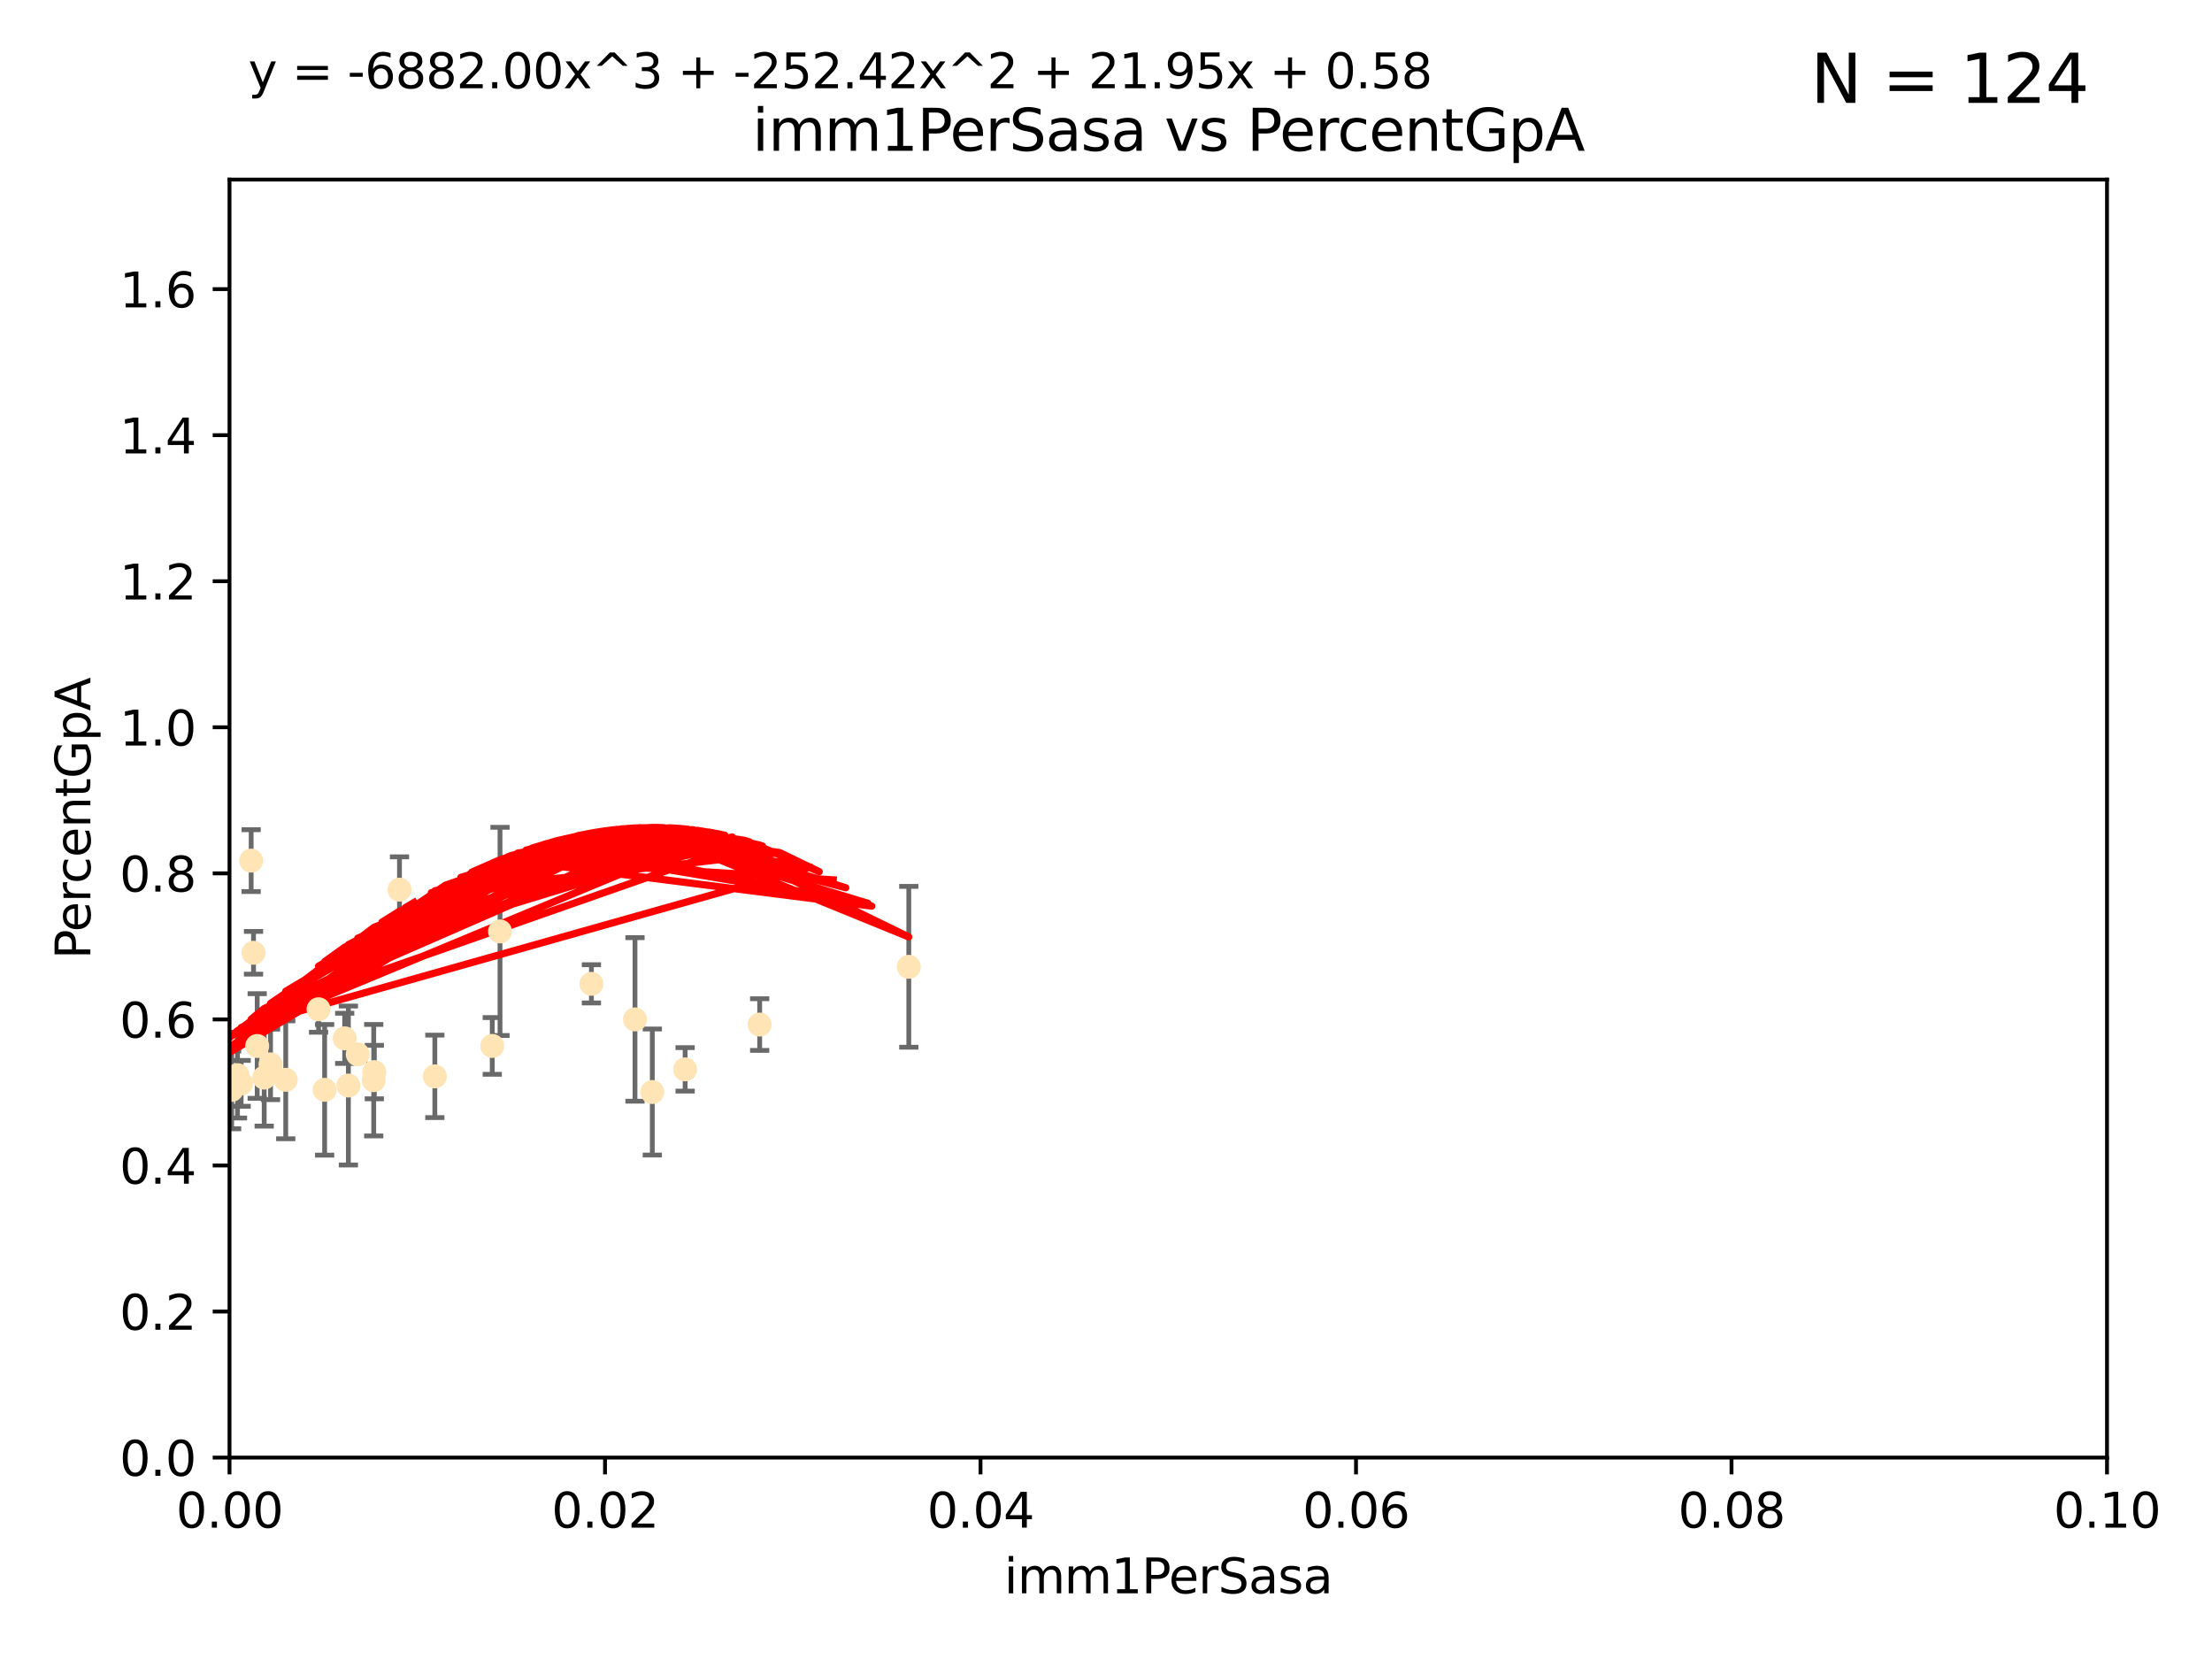 <?xml version="1.0" encoding="utf-8" standalone="no"?>
<!DOCTYPE svg PUBLIC "-//W3C//DTD SVG 1.1//EN"
  "http://www.w3.org/Graphics/SVG/1.1/DTD/svg11.dtd">
<svg xmlns:xlink="http://www.w3.org/1999/xlink" width="460.8pt" height="345.6pt" viewBox="0 0 460.8 345.6" xmlns="http://www.w3.org/2000/svg" version="1.1">
 <defs>
  <style type="text/css">*{stroke-linejoin: round; stroke-linecap: butt}</style>
 </defs>
 <g id="figure_1">
  <g id="patch_1">
   <path d="M 0 345.6 
L 460.8 345.6 
L 460.8 0 
L 0 0 
z
" style="fill: #ffffff"/>
  </g>
  <g id="axes_1">
   <g id="patch_2">
    <path d="M 47.81 303.64 
L 438.93 303.64 
L 438.93 37.411 
L 47.81 37.411 
z
" style="fill: #ffffff"/>
   </g>
   <g id="PathCollection_1">
    <defs>
     <path id="mc5064e54cf" d="M 0 1.118 
C 0.297 1.118 0.581 1 0.791 0.791 
C 1 0.581 1.118 0.297 1.118 0 
C 1.118 -0.297 1 -0.581 0.791 -0.791 
C 0.581 -1 0.297 -1.118 0 -1.118 
C -0.297 -1.118 -0.581 -1 -0.791 -0.791 
C -1 -0.581 -1.118 -0.297 -1.118 0 
C -1.118 0.297 -1 0.581 -0.791 0.791 
C -0.581 1 -0.297 1.118 0 1.118 
z
" style="stroke: #ffe4b5"/>
    </defs>
    <g clip-path="url(#p9e8163be67)">
     <use xlink:href="#mc5064e54cf" x="56.355" y="221.731" style="fill: #ffe4b5; stroke: #ffe4b5"/>
     <use xlink:href="#mc5064e54cf" x="38.655" y="186.224" style="fill: #ffe4b5; stroke: #ffe4b5"/>
     <use xlink:href="#mc5064e54cf" x="49.472" y="223.977" style="fill: #ffe4b5; stroke: #ffe4b5"/>
     <use xlink:href="#mc5064e54cf" x="36.991" y="219.624" style="fill: #ffe4b5; stroke: #ffe4b5"/>
     <use xlink:href="#mc5064e54cf" x="72.574" y="226.135" style="fill: #ffe4b5; stroke: #ffe4b5"/>
     <use xlink:href="#mc5064e54cf" x="52.321" y="179.285" style="fill: #ffe4b5; stroke: #ffe4b5"/>
     <use xlink:href="#mc5064e54cf" x="55.037" y="224.484" style="fill: #ffe4b5; stroke: #ffe4b5"/>
     <use xlink:href="#mc5064e54cf" x="77.979" y="223.332" style="fill: #ffe4b5; stroke: #ffe4b5"/>
     <use xlink:href="#mc5064e54cf" x="50.234" y="225.686" style="fill: #ffe4b5; stroke: #ffe4b5"/>
     <use xlink:href="#mc5064e54cf" x="66.359" y="210.247" style="fill: #ffe4b5; stroke: #ffe4b5"/>
     <use xlink:href="#mc5064e54cf" x="74.528" y="219.631" style="fill: #ffe4b5; stroke: #ffe4b5"/>
     <use xlink:href="#mc5064e54cf" x="52.811" y="198.481" style="fill: #ffe4b5; stroke: #ffe4b5"/>
     <use xlink:href="#mc5064e54cf" x="123.202" y="204.951" style="fill: #ffe4b5; stroke: #ffe4b5"/>
     <use xlink:href="#mc5064e54cf" x="71.807" y="216.303" style="fill: #ffe4b5; stroke: #ffe4b5"/>
     <use xlink:href="#mc5064e54cf" x="67.627" y="227.029" style="fill: #ffe4b5; stroke: #ffe4b5"/>
     <use xlink:href="#mc5064e54cf" x="77.852" y="225.021" style="fill: #ffe4b5; stroke: #ffe4b5"/>
     <use xlink:href="#mc5064e54cf" x="48.251" y="227.043" style="fill: #ffe4b5; stroke: #ffe4b5"/>
     <use xlink:href="#mc5064e54cf" x="102.546" y="217.887" style="fill: #ffe4b5; stroke: #ffe4b5"/>
     <use xlink:href="#mc5064e54cf" x="104.161" y="194.031" style="fill: #ffe4b5; stroke: #ffe4b5"/>
     <use xlink:href="#mc5064e54cf" x="59.523" y="224.942" style="fill: #ffe4b5; stroke: #ffe4b5"/>
     <use xlink:href="#mc5064e54cf" x="90.586" y="224.228" style="fill: #ffe4b5; stroke: #ffe4b5"/>
     <use xlink:href="#mc5064e54cf" x="53.581" y="217.903" style="fill: #ffe4b5; stroke: #ffe4b5"/>
     <use xlink:href="#mc5064e54cf" x="83.22" y="185.331" style="fill: #ffe4b5; stroke: #ffe4b5"/>
     <use xlink:href="#mc5064e54cf" x="158.254" y="213.437" style="fill: #ffe4b5; stroke: #ffe4b5"/>
     <use xlink:href="#mc5064e54cf" x="189.318" y="201.405" style="fill: #ffe4b5; stroke: #ffe4b5"/>
     <use xlink:href="#mc5064e54cf" x="135.888" y="227.487" style="fill: #ffe4b5; stroke: #ffe4b5"/>
     <use xlink:href="#mc5064e54cf" x="142.725" y="222.767" style="fill: #ffe4b5; stroke: #ffe4b5"/>
     <use xlink:href="#mc5064e54cf" x="132.28" y="212.364" style="fill: #ffe4b5; stroke: #ffe4b5"/>
    </g>
   </g>
   <g id="matplotlib.axis_1">
    <g id="xtick_1">
     <g id="line2d_1">
      <defs>
       <path id="m70b695d844" d="M 0 0 
L 0 3.5 
" style="stroke: #000000; stroke-width: 0.8"/>
      </defs>
      <g>
       <use xlink:href="#m70b695d844" x="47.81" y="303.64" style="stroke: #000000; stroke-width: 0.8"/>
      </g>
     </g>
     <g id="text_1">
      <!-- 0.00 -->
      <g transform="translate(36.677 318.238)scale(0.1 -0.1)">
       <defs>
        <path id="DejaVuSans-30" d="M 2034 4250 
Q 1547 4250 1301 3770 
Q 1056 3291 1056 2328 
Q 1056 1369 1301 889 
Q 1547 409 2034 409 
Q 2525 409 2770 889 
Q 3016 1369 3016 2328 
Q 3016 3291 2770 3770 
Q 2525 4250 2034 4250 
z
M 2034 4750 
Q 2819 4750 3233 4129 
Q 3647 3509 3647 2328 
Q 3647 1150 3233 529 
Q 2819 -91 2034 -91 
Q 1250 -91 836 529 
Q 422 1150 422 2328 
Q 422 3509 836 4129 
Q 1250 4750 2034 4750 
z
" transform="scale(0.016)"/>
        <path id="DejaVuSans-2e" d="M 684 794 
L 1344 794 
L 1344 0 
L 684 0 
L 684 794 
z
" transform="scale(0.016)"/>
       </defs>
       <use xlink:href="#DejaVuSans-30"/>
       <use xlink:href="#DejaVuSans-2e" x="63.623"/>
       <use xlink:href="#DejaVuSans-30" x="95.41"/>
       <use xlink:href="#DejaVuSans-30" x="159.033"/>
      </g>
     </g>
    </g>
    <g id="xtick_2">
     <g id="line2d_2">
      <g>
       <use xlink:href="#m70b695d844" x="126.034" y="303.64" style="stroke: #000000; stroke-width: 0.8"/>
      </g>
     </g>
     <g id="text_2">
      <!-- 0.02 -->
      <g transform="translate(114.901 318.238)scale(0.1 -0.1)">
       <defs>
        <path id="DejaVuSans-32" d="M 1228 531 
L 3431 531 
L 3431 0 
L 469 0 
L 469 531 
Q 828 903 1448 1529 
Q 2069 2156 2228 2338 
Q 2531 2678 2651 2914 
Q 2772 3150 2772 3378 
Q 2772 3750 2511 3984 
Q 2250 4219 1831 4219 
Q 1534 4219 1204 4116 
Q 875 4013 500 3803 
L 500 4441 
Q 881 4594 1212 4672 
Q 1544 4750 1819 4750 
Q 2544 4750 2975 4387 
Q 3406 4025 3406 3419 
Q 3406 3131 3298 2873 
Q 3191 2616 2906 2266 
Q 2828 2175 2409 1742 
Q 1991 1309 1228 531 
z
" transform="scale(0.016)"/>
       </defs>
       <use xlink:href="#DejaVuSans-30"/>
       <use xlink:href="#DejaVuSans-2e" x="63.623"/>
       <use xlink:href="#DejaVuSans-30" x="95.41"/>
       <use xlink:href="#DejaVuSans-32" x="159.033"/>
      </g>
     </g>
    </g>
    <g id="xtick_3">
     <g id="line2d_3">
      <g>
       <use xlink:href="#m70b695d844" x="204.258" y="303.64" style="stroke: #000000; stroke-width: 0.8"/>
      </g>
     </g>
     <g id="text_3">
      <!-- 0.04 -->
      <g transform="translate(193.125 318.238)scale(0.1 -0.1)">
       <defs>
        <path id="DejaVuSans-34" d="M 2419 4116 
L 825 1625 
L 2419 1625 
L 2419 4116 
z
M 2253 4666 
L 3047 4666 
L 3047 1625 
L 3713 1625 
L 3713 1100 
L 3047 1100 
L 3047 0 
L 2419 0 
L 2419 1100 
L 313 1100 
L 313 1709 
L 2253 4666 
z
" transform="scale(0.016)"/>
       </defs>
       <use xlink:href="#DejaVuSans-30"/>
       <use xlink:href="#DejaVuSans-2e" x="63.623"/>
       <use xlink:href="#DejaVuSans-30" x="95.41"/>
       <use xlink:href="#DejaVuSans-34" x="159.033"/>
      </g>
     </g>
    </g>
    <g id="xtick_4">
     <g id="line2d_4">
      <g>
       <use xlink:href="#m70b695d844" x="282.482" y="303.64" style="stroke: #000000; stroke-width: 0.8"/>
      </g>
     </g>
     <g id="text_4">
      <!-- 0.06 -->
      <g transform="translate(271.349 318.238)scale(0.1 -0.1)">
       <defs>
        <path id="DejaVuSans-36" d="M 2113 2584 
Q 1688 2584 1439 2293 
Q 1191 2003 1191 1497 
Q 1191 994 1439 701 
Q 1688 409 2113 409 
Q 2538 409 2786 701 
Q 3034 994 3034 1497 
Q 3034 2003 2786 2293 
Q 2538 2584 2113 2584 
z
M 3366 4563 
L 3366 3988 
Q 3128 4100 2886 4159 
Q 2644 4219 2406 4219 
Q 1781 4219 1451 3797 
Q 1122 3375 1075 2522 
Q 1259 2794 1537 2939 
Q 1816 3084 2150 3084 
Q 2853 3084 3261 2657 
Q 3669 2231 3669 1497 
Q 3669 778 3244 343 
Q 2819 -91 2113 -91 
Q 1303 -91 875 529 
Q 447 1150 447 2328 
Q 447 3434 972 4092 
Q 1497 4750 2381 4750 
Q 2619 4750 2861 4703 
Q 3103 4656 3366 4563 
z
" transform="scale(0.016)"/>
       </defs>
       <use xlink:href="#DejaVuSans-30"/>
       <use xlink:href="#DejaVuSans-2e" x="63.623"/>
       <use xlink:href="#DejaVuSans-30" x="95.41"/>
       <use xlink:href="#DejaVuSans-36" x="159.033"/>
      </g>
     </g>
    </g>
    <g id="xtick_5">
     <g id="line2d_5">
      <g>
       <use xlink:href="#m70b695d844" x="360.706" y="303.64" style="stroke: #000000; stroke-width: 0.8"/>
      </g>
     </g>
     <g id="text_5">
      <!-- 0.08 -->
      <g transform="translate(349.573 318.238)scale(0.1 -0.1)">
       <defs>
        <path id="DejaVuSans-38" d="M 2034 2216 
Q 1584 2216 1326 1975 
Q 1069 1734 1069 1313 
Q 1069 891 1326 650 
Q 1584 409 2034 409 
Q 2484 409 2743 651 
Q 3003 894 3003 1313 
Q 3003 1734 2745 1975 
Q 2488 2216 2034 2216 
z
M 1403 2484 
Q 997 2584 770 2862 
Q 544 3141 544 3541 
Q 544 4100 942 4425 
Q 1341 4750 2034 4750 
Q 2731 4750 3128 4425 
Q 3525 4100 3525 3541 
Q 3525 3141 3298 2862 
Q 3072 2584 2669 2484 
Q 3125 2378 3379 2068 
Q 3634 1759 3634 1313 
Q 3634 634 3220 271 
Q 2806 -91 2034 -91 
Q 1263 -91 848 271 
Q 434 634 434 1313 
Q 434 1759 690 2068 
Q 947 2378 1403 2484 
z
M 1172 3481 
Q 1172 3119 1398 2916 
Q 1625 2713 2034 2713 
Q 2441 2713 2670 2916 
Q 2900 3119 2900 3481 
Q 2900 3844 2670 4047 
Q 2441 4250 2034 4250 
Q 1625 4250 1398 4047 
Q 1172 3844 1172 3481 
z
" transform="scale(0.016)"/>
       </defs>
       <use xlink:href="#DejaVuSans-30"/>
       <use xlink:href="#DejaVuSans-2e" x="63.623"/>
       <use xlink:href="#DejaVuSans-30" x="95.41"/>
       <use xlink:href="#DejaVuSans-38" x="159.033"/>
      </g>
     </g>
    </g>
    <g id="xtick_6">
     <g id="line2d_6">
      <g>
       <use xlink:href="#m70b695d844" x="438.93" y="303.64" style="stroke: #000000; stroke-width: 0.8"/>
      </g>
     </g>
     <g id="text_6">
      <!-- 0.10 -->
      <g transform="translate(427.797 318.238)scale(0.1 -0.1)">
       <defs>
        <path id="DejaVuSans-31" d="M 794 531 
L 1825 531 
L 1825 4091 
L 703 3866 
L 703 4441 
L 1819 4666 
L 2450 4666 
L 2450 531 
L 3481 531 
L 3481 0 
L 794 0 
L 794 531 
z
" transform="scale(0.016)"/>
       </defs>
       <use xlink:href="#DejaVuSans-30"/>
       <use xlink:href="#DejaVuSans-2e" x="63.623"/>
       <use xlink:href="#DejaVuSans-31" x="95.41"/>
       <use xlink:href="#DejaVuSans-30" x="159.033"/>
      </g>
     </g>
    </g>
    <g id="text_7">
     <!-- imm1PerSasa -->
     <g transform="translate(209.186 331.917)scale(0.1 -0.1)">
      <defs>
       <path id="DejaVuSans-69" d="M 603 3500 
L 1178 3500 
L 1178 0 
L 603 0 
L 603 3500 
z
M 603 4863 
L 1178 4863 
L 1178 4134 
L 603 4134 
L 603 4863 
z
" transform="scale(0.016)"/>
       <path id="DejaVuSans-6d" d="M 3328 2828 
Q 3544 3216 3844 3400 
Q 4144 3584 4550 3584 
Q 5097 3584 5394 3201 
Q 5691 2819 5691 2113 
L 5691 0 
L 5113 0 
L 5113 2094 
Q 5113 2597 4934 2840 
Q 4756 3084 4391 3084 
Q 3944 3084 3684 2787 
Q 3425 2491 3425 1978 
L 3425 0 
L 2847 0 
L 2847 2094 
Q 2847 2600 2669 2842 
Q 2491 3084 2119 3084 
Q 1678 3084 1418 2786 
Q 1159 2488 1159 1978 
L 1159 0 
L 581 0 
L 581 3500 
L 1159 3500 
L 1159 2956 
Q 1356 3278 1631 3431 
Q 1906 3584 2284 3584 
Q 2666 3584 2933 3390 
Q 3200 3197 3328 2828 
z
" transform="scale(0.016)"/>
       <path id="DejaVuSans-50" d="M 1259 4147 
L 1259 2394 
L 2053 2394 
Q 2494 2394 2734 2622 
Q 2975 2850 2975 3272 
Q 2975 3691 2734 3919 
Q 2494 4147 2053 4147 
L 1259 4147 
z
M 628 4666 
L 2053 4666 
Q 2838 4666 3239 4311 
Q 3641 3956 3641 3272 
Q 3641 2581 3239 2228 
Q 2838 1875 2053 1875 
L 1259 1875 
L 1259 0 
L 628 0 
L 628 4666 
z
" transform="scale(0.016)"/>
       <path id="DejaVuSans-65" d="M 3597 1894 
L 3597 1613 
L 953 1613 
Q 991 1019 1311 708 
Q 1631 397 2203 397 
Q 2534 397 2845 478 
Q 3156 559 3463 722 
L 3463 178 
Q 3153 47 2828 -22 
Q 2503 -91 2169 -91 
Q 1331 -91 842 396 
Q 353 884 353 1716 
Q 353 2575 817 3079 
Q 1281 3584 2069 3584 
Q 2775 3584 3186 3129 
Q 3597 2675 3597 1894 
z
M 3022 2063 
Q 3016 2534 2758 2815 
Q 2500 3097 2075 3097 
Q 1594 3097 1305 2825 
Q 1016 2553 972 2059 
L 3022 2063 
z
" transform="scale(0.016)"/>
       <path id="DejaVuSans-72" d="M 2631 2963 
Q 2534 3019 2420 3045 
Q 2306 3072 2169 3072 
Q 1681 3072 1420 2755 
Q 1159 2438 1159 1844 
L 1159 0 
L 581 0 
L 581 3500 
L 1159 3500 
L 1159 2956 
Q 1341 3275 1631 3429 
Q 1922 3584 2338 3584 
Q 2397 3584 2469 3576 
Q 2541 3569 2628 3553 
L 2631 2963 
z
" transform="scale(0.016)"/>
       <path id="DejaVuSans-53" d="M 3425 4513 
L 3425 3897 
Q 3066 4069 2747 4153 
Q 2428 4238 2131 4238 
Q 1616 4238 1336 4038 
Q 1056 3838 1056 3469 
Q 1056 3159 1242 3001 
Q 1428 2844 1947 2747 
L 2328 2669 
Q 3034 2534 3370 2195 
Q 3706 1856 3706 1288 
Q 3706 609 3251 259 
Q 2797 -91 1919 -91 
Q 1588 -91 1214 -16 
Q 841 59 441 206 
L 441 856 
Q 825 641 1194 531 
Q 1563 422 1919 422 
Q 2459 422 2753 634 
Q 3047 847 3047 1241 
Q 3047 1584 2836 1778 
Q 2625 1972 2144 2069 
L 1759 2144 
Q 1053 2284 737 2584 
Q 422 2884 422 3419 
Q 422 4038 858 4394 
Q 1294 4750 2059 4750 
Q 2388 4750 2728 4690 
Q 3069 4631 3425 4513 
z
" transform="scale(0.016)"/>
       <path id="DejaVuSans-61" d="M 2194 1759 
Q 1497 1759 1228 1600 
Q 959 1441 959 1056 
Q 959 750 1161 570 
Q 1363 391 1709 391 
Q 2188 391 2477 730 
Q 2766 1069 2766 1631 
L 2766 1759 
L 2194 1759 
z
M 3341 1997 
L 3341 0 
L 2766 0 
L 2766 531 
Q 2569 213 2275 61 
Q 1981 -91 1556 -91 
Q 1019 -91 701 211 
Q 384 513 384 1019 
Q 384 1609 779 1909 
Q 1175 2209 1959 2209 
L 2766 2209 
L 2766 2266 
Q 2766 2663 2505 2880 
Q 2244 3097 1772 3097 
Q 1472 3097 1187 3025 
Q 903 2953 641 2809 
L 641 3341 
Q 956 3463 1253 3523 
Q 1550 3584 1831 3584 
Q 2591 3584 2966 3190 
Q 3341 2797 3341 1997 
z
" transform="scale(0.016)"/>
       <path id="DejaVuSans-73" d="M 2834 3397 
L 2834 2853 
Q 2591 2978 2328 3040 
Q 2066 3103 1784 3103 
Q 1356 3103 1142 2972 
Q 928 2841 928 2578 
Q 928 2378 1081 2264 
Q 1234 2150 1697 2047 
L 1894 2003 
Q 2506 1872 2764 1633 
Q 3022 1394 3022 966 
Q 3022 478 2636 193 
Q 2250 -91 1575 -91 
Q 1294 -91 989 -36 
Q 684 19 347 128 
L 347 722 
Q 666 556 975 473 
Q 1284 391 1588 391 
Q 1994 391 2212 530 
Q 2431 669 2431 922 
Q 2431 1156 2273 1281 
Q 2116 1406 1581 1522 
L 1381 1569 
Q 847 1681 609 1914 
Q 372 2147 372 2553 
Q 372 3047 722 3315 
Q 1072 3584 1716 3584 
Q 2034 3584 2315 3537 
Q 2597 3491 2834 3397 
z
" transform="scale(0.016)"/>
      </defs>
      <use xlink:href="#DejaVuSans-69"/>
      <use xlink:href="#DejaVuSans-6d" x="27.783"/>
      <use xlink:href="#DejaVuSans-6d" x="125.195"/>
      <use xlink:href="#DejaVuSans-31" x="222.607"/>
      <use xlink:href="#DejaVuSans-50" x="286.23"/>
      <use xlink:href="#DejaVuSans-65" x="342.908"/>
      <use xlink:href="#DejaVuSans-72" x="404.432"/>
      <use xlink:href="#DejaVuSans-53" x="445.545"/>
      <use xlink:href="#DejaVuSans-61" x="509.021"/>
      <use xlink:href="#DejaVuSans-73" x="570.301"/>
      <use xlink:href="#DejaVuSans-61" x="622.4"/>
     </g>
    </g>
   </g>
   <g id="matplotlib.axis_2">
    <g id="ytick_1">
     <g id="line2d_7">
      <defs>
       <path id="mae7cd4bcb2" d="M 0 0 
L -3.5 0 
" style="stroke: #000000; stroke-width: 0.8"/>
      </defs>
      <g>
       <use xlink:href="#mae7cd4bcb2" x="47.81" y="303.64" style="stroke: #000000; stroke-width: 0.8"/>
      </g>
     </g>
     <g id="text_8">
      <!-- 0.0 -->
      <g transform="translate(24.907 307.439)scale(0.1 -0.1)">
       <use xlink:href="#DejaVuSans-30"/>
       <use xlink:href="#DejaVuSans-2e" x="63.623"/>
       <use xlink:href="#DejaVuSans-30" x="95.41"/>
      </g>
     </g>
    </g>
    <g id="ytick_2">
     <g id="line2d_8">
      <g>
       <use xlink:href="#mae7cd4bcb2" x="47.81" y="273.214" style="stroke: #000000; stroke-width: 0.8"/>
      </g>
     </g>
     <g id="text_9">
      <!-- 0.2 -->
      <g transform="translate(24.907 277.013)scale(0.1 -0.1)">
       <use xlink:href="#DejaVuSans-30"/>
       <use xlink:href="#DejaVuSans-2e" x="63.623"/>
       <use xlink:href="#DejaVuSans-32" x="95.41"/>
      </g>
     </g>
    </g>
    <g id="ytick_3">
     <g id="line2d_9">
      <g>
       <use xlink:href="#mae7cd4bcb2" x="47.81" y="242.788" style="stroke: #000000; stroke-width: 0.8"/>
      </g>
     </g>
     <g id="text_10">
      <!-- 0.4 -->
      <g transform="translate(24.907 246.587)scale(0.1 -0.1)">
       <use xlink:href="#DejaVuSans-30"/>
       <use xlink:href="#DejaVuSans-2e" x="63.623"/>
       <use xlink:href="#DejaVuSans-34" x="95.41"/>
      </g>
     </g>
    </g>
    <g id="ytick_4">
     <g id="line2d_10">
      <g>
       <use xlink:href="#mae7cd4bcb2" x="47.81" y="212.362" style="stroke: #000000; stroke-width: 0.8"/>
      </g>
     </g>
     <g id="text_11">
      <!-- 0.6 -->
      <g transform="translate(24.907 216.161)scale(0.1 -0.1)">
       <use xlink:href="#DejaVuSans-30"/>
       <use xlink:href="#DejaVuSans-2e" x="63.623"/>
       <use xlink:href="#DejaVuSans-36" x="95.41"/>
      </g>
     </g>
    </g>
    <g id="ytick_5">
     <g id="line2d_11">
      <g>
       <use xlink:href="#mae7cd4bcb2" x="47.81" y="181.935" style="stroke: #000000; stroke-width: 0.8"/>
      </g>
     </g>
     <g id="text_12">
      <!-- 0.8 -->
      <g transform="translate(24.907 185.735)scale(0.1 -0.1)">
       <use xlink:href="#DejaVuSans-30"/>
       <use xlink:href="#DejaVuSans-2e" x="63.623"/>
       <use xlink:href="#DejaVuSans-38" x="95.41"/>
      </g>
     </g>
    </g>
    <g id="ytick_6">
     <g id="line2d_12">
      <g>
       <use xlink:href="#mae7cd4bcb2" x="47.81" y="151.509" style="stroke: #000000; stroke-width: 0.8"/>
      </g>
     </g>
     <g id="text_13">
      <!-- 1.0 -->
      <g transform="translate(24.907 155.308)scale(0.1 -0.1)">
       <use xlink:href="#DejaVuSans-31"/>
       <use xlink:href="#DejaVuSans-2e" x="63.623"/>
       <use xlink:href="#DejaVuSans-30" x="95.41"/>
      </g>
     </g>
    </g>
    <g id="ytick_7">
     <g id="line2d_13">
      <g>
       <use xlink:href="#mae7cd4bcb2" x="47.81" y="121.083" style="stroke: #000000; stroke-width: 0.8"/>
      </g>
     </g>
     <g id="text_14">
      <!-- 1.2 -->
      <g transform="translate(24.907 124.882)scale(0.1 -0.1)">
       <use xlink:href="#DejaVuSans-31"/>
       <use xlink:href="#DejaVuSans-2e" x="63.623"/>
       <use xlink:href="#DejaVuSans-32" x="95.41"/>
      </g>
     </g>
    </g>
    <g id="ytick_8">
     <g id="line2d_14">
      <g>
       <use xlink:href="#mae7cd4bcb2" x="47.81" y="90.657" style="stroke: #000000; stroke-width: 0.8"/>
      </g>
     </g>
     <g id="text_15">
      <!-- 1.4 -->
      <g transform="translate(24.907 94.456)scale(0.1 -0.1)">
       <use xlink:href="#DejaVuSans-31"/>
       <use xlink:href="#DejaVuSans-2e" x="63.623"/>
       <use xlink:href="#DejaVuSans-34" x="95.41"/>
      </g>
     </g>
    </g>
    <g id="ytick_9">
     <g id="line2d_15">
      <g>
       <use xlink:href="#mae7cd4bcb2" x="47.81" y="60.231" style="stroke: #000000; stroke-width: 0.8"/>
      </g>
     </g>
     <g id="text_16">
      <!-- 1.6 -->
      <g transform="translate(24.907 64.03)scale(0.1 -0.1)">
       <use xlink:href="#DejaVuSans-31"/>
       <use xlink:href="#DejaVuSans-2e" x="63.623"/>
       <use xlink:href="#DejaVuSans-36" x="95.41"/>
      </g>
     </g>
    </g>
    <g id="text_17">
     <!-- PercentGpA -->
     <g transform="translate(18.827 199.802)rotate(-90)scale(0.1 -0.1)">
      <defs>
       <path id="DejaVuSans-63" d="M 3122 3366 
L 3122 2828 
Q 2878 2963 2633 3030 
Q 2388 3097 2138 3097 
Q 1578 3097 1268 2742 
Q 959 2388 959 1747 
Q 959 1106 1268 751 
Q 1578 397 2138 397 
Q 2388 397 2633 464 
Q 2878 531 3122 666 
L 3122 134 
Q 2881 22 2623 -34 
Q 2366 -91 2075 -91 
Q 1284 -91 818 406 
Q 353 903 353 1747 
Q 353 2603 823 3093 
Q 1294 3584 2113 3584 
Q 2378 3584 2631 3529 
Q 2884 3475 3122 3366 
z
" transform="scale(0.016)"/>
       <path id="DejaVuSans-6e" d="M 3513 2113 
L 3513 0 
L 2938 0 
L 2938 2094 
Q 2938 2591 2744 2837 
Q 2550 3084 2163 3084 
Q 1697 3084 1428 2787 
Q 1159 2491 1159 1978 
L 1159 0 
L 581 0 
L 581 3500 
L 1159 3500 
L 1159 2956 
Q 1366 3272 1645 3428 
Q 1925 3584 2291 3584 
Q 2894 3584 3203 3211 
Q 3513 2838 3513 2113 
z
" transform="scale(0.016)"/>
       <path id="DejaVuSans-74" d="M 1172 4494 
L 1172 3500 
L 2356 3500 
L 2356 3053 
L 1172 3053 
L 1172 1153 
Q 1172 725 1289 603 
Q 1406 481 1766 481 
L 2356 481 
L 2356 0 
L 1766 0 
Q 1100 0 847 248 
Q 594 497 594 1153 
L 594 3053 
L 172 3053 
L 172 3500 
L 594 3500 
L 594 4494 
L 1172 4494 
z
" transform="scale(0.016)"/>
       <path id="DejaVuSans-47" d="M 3809 666 
L 3809 1919 
L 2778 1919 
L 2778 2438 
L 4434 2438 
L 4434 434 
Q 4069 175 3628 42 
Q 3188 -91 2688 -91 
Q 1594 -91 976 548 
Q 359 1188 359 2328 
Q 359 3472 976 4111 
Q 1594 4750 2688 4750 
Q 3144 4750 3555 4637 
Q 3966 4525 4313 4306 
L 4313 3634 
Q 3963 3931 3569 4081 
Q 3175 4231 2741 4231 
Q 1884 4231 1454 3753 
Q 1025 3275 1025 2328 
Q 1025 1384 1454 906 
Q 1884 428 2741 428 
Q 3075 428 3337 486 
Q 3600 544 3809 666 
z
" transform="scale(0.016)"/>
       <path id="DejaVuSans-70" d="M 1159 525 
L 1159 -1331 
L 581 -1331 
L 581 3500 
L 1159 3500 
L 1159 2969 
Q 1341 3281 1617 3432 
Q 1894 3584 2278 3584 
Q 2916 3584 3314 3078 
Q 3713 2572 3713 1747 
Q 3713 922 3314 415 
Q 2916 -91 2278 -91 
Q 1894 -91 1617 61 
Q 1341 213 1159 525 
z
M 3116 1747 
Q 3116 2381 2855 2742 
Q 2594 3103 2138 3103 
Q 1681 3103 1420 2742 
Q 1159 2381 1159 1747 
Q 1159 1113 1420 752 
Q 1681 391 2138 391 
Q 2594 391 2855 752 
Q 3116 1113 3116 1747 
z
" transform="scale(0.016)"/>
       <path id="DejaVuSans-41" d="M 2188 4044 
L 1331 1722 
L 3047 1722 
L 2188 4044 
z
M 1831 4666 
L 2547 4666 
L 4325 0 
L 3669 0 
L 3244 1197 
L 1141 1197 
L 716 0 
L 50 0 
L 1831 4666 
z
" transform="scale(0.016)"/>
      </defs>
      <use xlink:href="#DejaVuSans-50"/>
      <use xlink:href="#DejaVuSans-65" x="56.678"/>
      <use xlink:href="#DejaVuSans-72" x="118.201"/>
      <use xlink:href="#DejaVuSans-63" x="157.064"/>
      <use xlink:href="#DejaVuSans-65" x="212.045"/>
      <use xlink:href="#DejaVuSans-6e" x="273.568"/>
      <use xlink:href="#DejaVuSans-74" x="336.947"/>
      <use xlink:href="#DejaVuSans-47" x="376.156"/>
      <use xlink:href="#DejaVuSans-70" x="453.646"/>
      <use xlink:href="#DejaVuSans-41" x="517.123"/>
     </g>
    </g>
   </g>
   <g id="LineCollection_1">
    <path d="M 56.355 229.083 
L 56.355 214.379 
" clip-path="url(#p9e8163be67)" style="fill: none; stroke: #696969"/>
    <path d="M 38.655 194.25 
L 38.655 178.199 
" clip-path="url(#p9e8163be67)" style="fill: none; stroke: #696969"/>
    <path d="M 49.472 232.904 
L 49.472 215.05 
" clip-path="url(#p9e8163be67)" style="fill: none; stroke: #696969"/>
    <path d="M 36.991 225.731 
L 36.991 213.516 
" clip-path="url(#p9e8163be67)" style="fill: none; stroke: #696969"/>
    <path d="M 72.574 242.688 
L 72.574 209.582 
" clip-path="url(#p9e8163be67)" style="fill: none; stroke: #696969"/>
    <path d="M 52.321 185.727 
L 52.321 172.842 
" clip-path="url(#p9e8163be67)" style="fill: none; stroke: #696969"/>
    <path d="M 55.037 234.588 
L 55.037 214.38 
" clip-path="url(#p9e8163be67)" style="fill: none; stroke: #696969"/>
    <path d="M 77.979 228.9 
L 77.979 217.765 
" clip-path="url(#p9e8163be67)" style="fill: none; stroke: #696969"/>
    <path d="M 50.234 230.461 
L 50.234 220.911 
" clip-path="url(#p9e8163be67)" style="fill: none; stroke: #696969"/>
    <path d="M 66.359 215.032 
L 66.359 205.463 
" clip-path="url(#p9e8163be67)" style="fill: none; stroke: #696969"/>
    <path d="M 74.528 220.906 
L 74.528 218.356 
" clip-path="url(#p9e8163be67)" style="fill: none; stroke: #696969"/>
    <path d="M 52.811 202.928 
L 52.811 194.034 
" clip-path="url(#p9e8163be67)" style="fill: none; stroke: #696969"/>
    <path d="M 123.202 208.934 
L 123.202 200.969 
" clip-path="url(#p9e8163be67)" style="fill: none; stroke: #696969"/>
    <path d="M 71.807 221.528 
L 71.807 211.077 
" clip-path="url(#p9e8163be67)" style="fill: none; stroke: #696969"/>
    <path d="M 67.627 240.638 
L 67.627 213.42 
" clip-path="url(#p9e8163be67)" style="fill: none; stroke: #696969"/>
    <path d="M 77.852 236.633 
L 77.852 213.409 
" clip-path="url(#p9e8163be67)" style="fill: none; stroke: #696969"/>
    <path d="M 48.251 235.144 
L 48.251 218.942 
" clip-path="url(#p9e8163be67)" style="fill: none; stroke: #696969"/>
    <path d="M 102.546 223.795 
L 102.546 211.979 
" clip-path="url(#p9e8163be67)" style="fill: none; stroke: #696969"/>
    <path d="M 104.161 215.715 
L 104.161 172.348 
" clip-path="url(#p9e8163be67)" style="fill: none; stroke: #696969"/>
    <path d="M 59.523 237.227 
L 59.523 212.657 
" clip-path="url(#p9e8163be67)" style="fill: none; stroke: #696969"/>
    <path d="M 90.586 232.817 
L 90.586 215.638 
" clip-path="url(#p9e8163be67)" style="fill: none; stroke: #696969"/>
    <path d="M 53.581 228.801 
L 53.581 207.004 
" clip-path="url(#p9e8163be67)" style="fill: none; stroke: #696969"/>
    <path d="M 83.22 192.169 
L 83.22 178.494 
" clip-path="url(#p9e8163be67)" style="fill: none; stroke: #696969"/>
    <path d="M 158.254 218.815 
L 158.254 208.058 
" clip-path="url(#p9e8163be67)" style="fill: none; stroke: #696969"/>
    <path d="M 189.318 218.157 
L 189.318 184.653 
" clip-path="url(#p9e8163be67)" style="fill: none; stroke: #696969"/>
    <path d="M 135.888 240.614 
L 135.888 214.36 
" clip-path="url(#p9e8163be67)" style="fill: none; stroke: #696969"/>
    <path d="M 142.725 227.296 
L 142.725 218.238 
" clip-path="url(#p9e8163be67)" style="fill: none; stroke: #696969"/>
    <path d="M 132.28 229.396 
L 132.28 195.331 
" clip-path="url(#p9e8163be67)" style="fill: none; stroke: #696969"/>
   </g>
   <g id="line2d_16">
    <defs>
     <path id="m0a320c4546" d="M 2 0 
L -2 -0 
" style="stroke: #696969"/>
    </defs>
    <g clip-path="url(#p9e8163be67)">
     <use xlink:href="#m0a320c4546" x="56.355" y="229.083" style="fill: #696969; stroke: #696969"/>
     <use xlink:href="#m0a320c4546" x="38.655" y="194.25" style="fill: #696969; stroke: #696969"/>
     <use xlink:href="#m0a320c4546" x="49.472" y="232.904" style="fill: #696969; stroke: #696969"/>
     <use xlink:href="#m0a320c4546" x="36.991" y="225.731" style="fill: #696969; stroke: #696969"/>
     <use xlink:href="#m0a320c4546" x="72.574" y="242.688" style="fill: #696969; stroke: #696969"/>
     <use xlink:href="#m0a320c4546" x="52.321" y="185.727" style="fill: #696969; stroke: #696969"/>
     <use xlink:href="#m0a320c4546" x="55.037" y="234.588" style="fill: #696969; stroke: #696969"/>
     <use xlink:href="#m0a320c4546" x="77.979" y="228.9" style="fill: #696969; stroke: #696969"/>
     <use xlink:href="#m0a320c4546" x="50.234" y="230.461" style="fill: #696969; stroke: #696969"/>
     <use xlink:href="#m0a320c4546" x="66.359" y="215.032" style="fill: #696969; stroke: #696969"/>
     <use xlink:href="#m0a320c4546" x="74.528" y="220.906" style="fill: #696969; stroke: #696969"/>
     <use xlink:href="#m0a320c4546" x="52.811" y="202.928" style="fill: #696969; stroke: #696969"/>
     <use xlink:href="#m0a320c4546" x="123.202" y="208.934" style="fill: #696969; stroke: #696969"/>
     <use xlink:href="#m0a320c4546" x="71.807" y="221.528" style="fill: #696969; stroke: #696969"/>
     <use xlink:href="#m0a320c4546" x="67.627" y="240.638" style="fill: #696969; stroke: #696969"/>
     <use xlink:href="#m0a320c4546" x="77.852" y="236.633" style="fill: #696969; stroke: #696969"/>
     <use xlink:href="#m0a320c4546" x="48.251" y="235.144" style="fill: #696969; stroke: #696969"/>
     <use xlink:href="#m0a320c4546" x="102.546" y="223.795" style="fill: #696969; stroke: #696969"/>
     <use xlink:href="#m0a320c4546" x="104.161" y="215.715" style="fill: #696969; stroke: #696969"/>
     <use xlink:href="#m0a320c4546" x="59.523" y="237.227" style="fill: #696969; stroke: #696969"/>
     <use xlink:href="#m0a320c4546" x="90.586" y="232.817" style="fill: #696969; stroke: #696969"/>
     <use xlink:href="#m0a320c4546" x="53.581" y="228.801" style="fill: #696969; stroke: #696969"/>
     <use xlink:href="#m0a320c4546" x="83.22" y="192.169" style="fill: #696969; stroke: #696969"/>
     <use xlink:href="#m0a320c4546" x="158.254" y="218.815" style="fill: #696969; stroke: #696969"/>
     <use xlink:href="#m0a320c4546" x="189.318" y="218.157" style="fill: #696969; stroke: #696969"/>
     <use xlink:href="#m0a320c4546" x="135.888" y="240.614" style="fill: #696969; stroke: #696969"/>
     <use xlink:href="#m0a320c4546" x="142.725" y="227.296" style="fill: #696969; stroke: #696969"/>
     <use xlink:href="#m0a320c4546" x="132.28" y="229.396" style="fill: #696969; stroke: #696969"/>
    </g>
   </g>
   <g id="line2d_17">
    <g clip-path="url(#p9e8163be67)">
     <use xlink:href="#m0a320c4546" x="56.355" y="214.379" style="fill: #696969; stroke: #696969"/>
     <use xlink:href="#m0a320c4546" x="38.655" y="178.199" style="fill: #696969; stroke: #696969"/>
     <use xlink:href="#m0a320c4546" x="49.472" y="215.05" style="fill: #696969; stroke: #696969"/>
     <use xlink:href="#m0a320c4546" x="36.991" y="213.516" style="fill: #696969; stroke: #696969"/>
     <use xlink:href="#m0a320c4546" x="72.574" y="209.582" style="fill: #696969; stroke: #696969"/>
     <use xlink:href="#m0a320c4546" x="52.321" y="172.842" style="fill: #696969; stroke: #696969"/>
     <use xlink:href="#m0a320c4546" x="55.037" y="214.38" style="fill: #696969; stroke: #696969"/>
     <use xlink:href="#m0a320c4546" x="77.979" y="217.765" style="fill: #696969; stroke: #696969"/>
     <use xlink:href="#m0a320c4546" x="50.234" y="220.911" style="fill: #696969; stroke: #696969"/>
     <use xlink:href="#m0a320c4546" x="66.359" y="205.463" style="fill: #696969; stroke: #696969"/>
     <use xlink:href="#m0a320c4546" x="74.528" y="218.356" style="fill: #696969; stroke: #696969"/>
     <use xlink:href="#m0a320c4546" x="52.811" y="194.034" style="fill: #696969; stroke: #696969"/>
     <use xlink:href="#m0a320c4546" x="123.202" y="200.969" style="fill: #696969; stroke: #696969"/>
     <use xlink:href="#m0a320c4546" x="71.807" y="211.077" style="fill: #696969; stroke: #696969"/>
     <use xlink:href="#m0a320c4546" x="67.627" y="213.42" style="fill: #696969; stroke: #696969"/>
     <use xlink:href="#m0a320c4546" x="77.852" y="213.409" style="fill: #696969; stroke: #696969"/>
     <use xlink:href="#m0a320c4546" x="48.251" y="218.942" style="fill: #696969; stroke: #696969"/>
     <use xlink:href="#m0a320c4546" x="102.546" y="211.979" style="fill: #696969; stroke: #696969"/>
     <use xlink:href="#m0a320c4546" x="104.161" y="172.348" style="fill: #696969; stroke: #696969"/>
     <use xlink:href="#m0a320c4546" x="59.523" y="212.657" style="fill: #696969; stroke: #696969"/>
     <use xlink:href="#m0a320c4546" x="90.586" y="215.638" style="fill: #696969; stroke: #696969"/>
     <use xlink:href="#m0a320c4546" x="53.581" y="207.004" style="fill: #696969; stroke: #696969"/>
     <use xlink:href="#m0a320c4546" x="83.22" y="178.494" style="fill: #696969; stroke: #696969"/>
     <use xlink:href="#m0a320c4546" x="158.254" y="208.058" style="fill: #696969; stroke: #696969"/>
     <use xlink:href="#m0a320c4546" x="189.318" y="184.653" style="fill: #696969; stroke: #696969"/>
     <use xlink:href="#m0a320c4546" x="135.888" y="214.36" style="fill: #696969; stroke: #696969"/>
     <use xlink:href="#m0a320c4546" x="142.725" y="218.238" style="fill: #696969; stroke: #696969"/>
     <use xlink:href="#m0a320c4546" x="132.28" y="195.331" style="fill: #696969; stroke: #696969"/>
    </g>
   </g>
   <g id="line2d_18">
    <path d="M 86.246 188.013 
L 84.409 189.1 
L 136.002 172.367 
L 92.809 184.387 
L 56.355 209.02 
L 113.381 175.875 
L 38.655 224.132 
L 49.472 214.709 
L 122.967 173.574 
L 125.956 173.095 
L 36.991 225.627 
L 104.553 178.964 
L 120.499 174.057 
L 124.099 173.379 
L 110.793 176.688 
L 115.875 175.167 
L 122.442 173.671 
L 106.242 178.304 
L 132.012 172.49 
L 113.744 175.767 
L 72.574 196.787 
L 124.854 173.258 
L 92.757 184.414 
L 130.866 172.566 
L 52.321 212.322 
L 55.037 210.089 
L 141.24 172.552 
L 77.979 193.133 
L 133.296 172.426 
L 50.234 214.066 
L 168.868 180.618 
L 123.484 173.483 
L 127.585 172.884 
L 66.359 201.262 
L 105.908 178.433 
L 148.437 173.474 
L 126.814 172.979 
L 109.607 177.086 
L 144.485 172.87 
L 130.736 172.576 
L 96.012 182.767 
L 137.67 172.383 
L 149.45 173.667 
L 74.528 195.439 
L 127.872 172.85 
L 99.101 181.303 
L 52.811 211.916 
L 142.635 172.67 
L 139.529 172.448 
L 120.813 173.991 
L 158.825 176.237 
L 115.962 175.144 
L 102.566 179.779 
L 123.202 173.533 
L 71.807 197.323 
L 67.627 200.326 
L 152.533 174.356 
L 77.852 193.217 
L 48.251 215.744 
L 149.498 173.677 
L 141.979 172.611 
L 102.546 179.788 
L 104.161 179.121 
L 98.631 181.52 
L 137.177 172.374 
L 131.646 172.512 
L 123.225 173.528 
L 59.523 206.494 
L 107.894 177.69 
L 144.236 172.84 
L 90.586 185.569 
L 145.266 172.971 
L 150.021 173.783 
L 140.393 172.495 
L 89.855 185.969 
L 162.509 177.643 
L 170.659 181.584 
L 155.405 175.134 
L 131.898 172.497 
L 53.581 211.281 
L 156.097 175.342 
L 79.555 192.112 
L 83.22 189.818 
L 128.385 172.793 
L 158.254 176.039 
L 141.751 172.592 
L 158.363 176.077 
L 136.46 172.367 
L 176.19 184.934 
L 129.315 172.698 
L 162.698 177.721 
L 111.378 176.497 
L 180.817 188.169 
L 129.636 172.668 
L 98.407 181.624 
L 113.925 175.715 
L 133.346 172.424 
L 133.47 172.419 
L 189.318 195.181 
L 143.302 172.736 
L 115.698 175.215 
L 158.645 176.174 
L 98.262 181.691 
L 135.888 172.368 
L 127.824 172.856 
L 124.948 173.244 
L 142.725 172.678 
L 121.206 173.911 
L 132.28 172.475 
L 126.179 173.064 
L 162.422 177.607 
L 129.619 172.67 
L 136.469 172.368 
L 148.348 173.457 
L 136.985 172.372 
L 155.151 175.06 
L 128.594 172.77 
L 122.279 173.701 
L 147.634 173.331 
L 151.002 173.995 
L 115.578 175.248 
L 181.61 188.764 
L 104.549 178.965 
L 173.578 183.282 
" clip-path="url(#p9e8163be67)" style="fill: none; stroke: #ff0000; stroke-width: 1.5; stroke-linecap: square"/>
   </g>
   <g id="line2d_19">
    <defs>
     <path id="mb3f0d9df9f" d="M 0 2 
C 0.53 2 1.039 1.789 1.414 1.414 
C 1.789 1.039 2 0.53 2 0 
C 2 -0.53 1.789 -1.039 1.414 -1.414 
C 1.039 -1.789 0.53 -2 0 -2 
C -0.53 -2 -1.039 -1.789 -1.414 -1.414 
C -1.789 -1.039 -2 -0.53 -2 0 
C -2 0.53 -1.789 1.039 -1.414 1.414 
C -1.039 1.789 -0.53 2 0 2 
z
" style="stroke: #ffe4b5"/>
    </defs>
    <g clip-path="url(#p9e8163be67)">
     <use xlink:href="#mb3f0d9df9f" x="56.355" y="221.731" style="fill: #ffe4b5; stroke: #ffe4b5"/>
     <use xlink:href="#mb3f0d9df9f" x="38.655" y="186.224" style="fill: #ffe4b5; stroke: #ffe4b5"/>
     <use xlink:href="#mb3f0d9df9f" x="49.472" y="223.977" style="fill: #ffe4b5; stroke: #ffe4b5"/>
     <use xlink:href="#mb3f0d9df9f" x="36.991" y="219.624" style="fill: #ffe4b5; stroke: #ffe4b5"/>
     <use xlink:href="#mb3f0d9df9f" x="72.574" y="226.135" style="fill: #ffe4b5; stroke: #ffe4b5"/>
     <use xlink:href="#mb3f0d9df9f" x="52.321" y="179.285" style="fill: #ffe4b5; stroke: #ffe4b5"/>
     <use xlink:href="#mb3f0d9df9f" x="55.037" y="224.484" style="fill: #ffe4b5; stroke: #ffe4b5"/>
     <use xlink:href="#mb3f0d9df9f" x="77.979" y="223.332" style="fill: #ffe4b5; stroke: #ffe4b5"/>
     <use xlink:href="#mb3f0d9df9f" x="50.234" y="225.686" style="fill: #ffe4b5; stroke: #ffe4b5"/>
     <use xlink:href="#mb3f0d9df9f" x="66.359" y="210.247" style="fill: #ffe4b5; stroke: #ffe4b5"/>
     <use xlink:href="#mb3f0d9df9f" x="74.528" y="219.631" style="fill: #ffe4b5; stroke: #ffe4b5"/>
     <use xlink:href="#mb3f0d9df9f" x="52.811" y="198.481" style="fill: #ffe4b5; stroke: #ffe4b5"/>
     <use xlink:href="#mb3f0d9df9f" x="123.202" y="204.951" style="fill: #ffe4b5; stroke: #ffe4b5"/>
     <use xlink:href="#mb3f0d9df9f" x="71.807" y="216.303" style="fill: #ffe4b5; stroke: #ffe4b5"/>
     <use xlink:href="#mb3f0d9df9f" x="67.627" y="227.029" style="fill: #ffe4b5; stroke: #ffe4b5"/>
     <use xlink:href="#mb3f0d9df9f" x="77.852" y="225.021" style="fill: #ffe4b5; stroke: #ffe4b5"/>
     <use xlink:href="#mb3f0d9df9f" x="48.251" y="227.043" style="fill: #ffe4b5; stroke: #ffe4b5"/>
     <use xlink:href="#mb3f0d9df9f" x="102.546" y="217.887" style="fill: #ffe4b5; stroke: #ffe4b5"/>
     <use xlink:href="#mb3f0d9df9f" x="104.161" y="194.031" style="fill: #ffe4b5; stroke: #ffe4b5"/>
     <use xlink:href="#mb3f0d9df9f" x="59.523" y="224.942" style="fill: #ffe4b5; stroke: #ffe4b5"/>
     <use xlink:href="#mb3f0d9df9f" x="90.586" y="224.228" style="fill: #ffe4b5; stroke: #ffe4b5"/>
     <use xlink:href="#mb3f0d9df9f" x="53.581" y="217.903" style="fill: #ffe4b5; stroke: #ffe4b5"/>
     <use xlink:href="#mb3f0d9df9f" x="83.22" y="185.331" style="fill: #ffe4b5; stroke: #ffe4b5"/>
     <use xlink:href="#mb3f0d9df9f" x="158.254" y="213.437" style="fill: #ffe4b5; stroke: #ffe4b5"/>
     <use xlink:href="#mb3f0d9df9f" x="189.318" y="201.405" style="fill: #ffe4b5; stroke: #ffe4b5"/>
     <use xlink:href="#mb3f0d9df9f" x="135.888" y="227.487" style="fill: #ffe4b5; stroke: #ffe4b5"/>
     <use xlink:href="#mb3f0d9df9f" x="142.725" y="222.767" style="fill: #ffe4b5; stroke: #ffe4b5"/>
     <use xlink:href="#mb3f0d9df9f" x="132.28" y="212.364" style="fill: #ffe4b5; stroke: #ffe4b5"/>
    </g>
   </g>
   <g id="patch_3">
    <path d="M 47.81 303.64 
L 47.81 37.411 
" style="fill: none; stroke: #000000; stroke-width: 0.8; stroke-linejoin: miter; stroke-linecap: square"/>
   </g>
   <g id="patch_4">
    <path d="M 438.93 303.64 
L 438.93 37.411 
" style="fill: none; stroke: #000000; stroke-width: 0.8; stroke-linejoin: miter; stroke-linecap: square"/>
   </g>
   <g id="patch_5">
    <path d="M 47.81 303.64 
L 438.93 303.64 
" style="fill: none; stroke: #000000; stroke-width: 0.8; stroke-linejoin: miter; stroke-linecap: square"/>
   </g>
   <g id="patch_6">
    <path d="M 47.81 37.411 
L 438.93 37.411 
" style="fill: none; stroke: #000000; stroke-width: 0.8; stroke-linejoin: miter; stroke-linecap: square"/>
   </g>
   <g id="text_18">
    <!-- N = 124 -->
    <g transform="translate(377.192 21.426)scale(0.14 -0.14)">
     <defs>
      <path id="DejaVuSans-4e" d="M 628 4666 
L 1478 4666 
L 3547 763 
L 3547 4666 
L 4159 4666 
L 4159 0 
L 3309 0 
L 1241 3903 
L 1241 0 
L 628 0 
L 628 4666 
z
" transform="scale(0.016)"/>
      <path id="DejaVuSans-20" transform="scale(0.016)"/>
      <path id="DejaVuSans-3d" d="M 678 2906 
L 4684 2906 
L 4684 2381 
L 678 2381 
L 678 2906 
z
M 678 1631 
L 4684 1631 
L 4684 1100 
L 678 1100 
L 678 1631 
z
" transform="scale(0.016)"/>
     </defs>
     <use xlink:href="#DejaVuSans-4e"/>
     <use xlink:href="#DejaVuSans-20" x="74.805"/>
     <use xlink:href="#DejaVuSans-3d" x="106.592"/>
     <use xlink:href="#DejaVuSans-20" x="190.381"/>
     <use xlink:href="#DejaVuSans-31" x="222.168"/>
     <use xlink:href="#DejaVuSans-32" x="285.791"/>
     <use xlink:href="#DejaVuSans-34" x="349.414"/>
    </g>
   </g>
   <g id="text_19">
    <!-- y = -6882.00x^3 + -252.42x^2 + 21.95x + 0.58 -->
    <g transform="translate(51.721 18.387)scale(0.1 -0.1)">
     <defs>
      <path id="DejaVuSans-79" d="M 2059 -325 
Q 1816 -950 1584 -1140 
Q 1353 -1331 966 -1331 
L 506 -1331 
L 506 -850 
L 844 -850 
Q 1081 -850 1212 -737 
Q 1344 -625 1503 -206 
L 1606 56 
L 191 3500 
L 800 3500 
L 1894 763 
L 2988 3500 
L 3597 3500 
L 2059 -325 
z
" transform="scale(0.016)"/>
      <path id="DejaVuSans-2d" d="M 313 2009 
L 1997 2009 
L 1997 1497 
L 313 1497 
L 313 2009 
z
" transform="scale(0.016)"/>
      <path id="DejaVuSans-78" d="M 3513 3500 
L 2247 1797 
L 3578 0 
L 2900 0 
L 1881 1375 
L 863 0 
L 184 0 
L 1544 1831 
L 300 3500 
L 978 3500 
L 1906 2253 
L 2834 3500 
L 3513 3500 
z
" transform="scale(0.016)"/>
      <path id="DejaVuSans-5e" d="M 2988 4666 
L 4684 2925 
L 4056 2925 
L 2681 4159 
L 1306 2925 
L 678 2925 
L 2375 4666 
L 2988 4666 
z
" transform="scale(0.016)"/>
      <path id="DejaVuSans-33" d="M 2597 2516 
Q 3050 2419 3304 2112 
Q 3559 1806 3559 1356 
Q 3559 666 3084 287 
Q 2609 -91 1734 -91 
Q 1441 -91 1130 -33 
Q 819 25 488 141 
L 488 750 
Q 750 597 1062 519 
Q 1375 441 1716 441 
Q 2309 441 2620 675 
Q 2931 909 2931 1356 
Q 2931 1769 2642 2001 
Q 2353 2234 1838 2234 
L 1294 2234 
L 1294 2753 
L 1863 2753 
Q 2328 2753 2575 2939 
Q 2822 3125 2822 3475 
Q 2822 3834 2567 4026 
Q 2313 4219 1838 4219 
Q 1578 4219 1281 4162 
Q 984 4106 628 3988 
L 628 4550 
Q 988 4650 1302 4700 
Q 1616 4750 1894 4750 
Q 2613 4750 3031 4423 
Q 3450 4097 3450 3541 
Q 3450 3153 3228 2886 
Q 3006 2619 2597 2516 
z
" transform="scale(0.016)"/>
      <path id="DejaVuSans-2b" d="M 2944 4013 
L 2944 2272 
L 4684 2272 
L 4684 1741 
L 2944 1741 
L 2944 0 
L 2419 0 
L 2419 1741 
L 678 1741 
L 678 2272 
L 2419 2272 
L 2419 4013 
L 2944 4013 
z
" transform="scale(0.016)"/>
      <path id="DejaVuSans-35" d="M 691 4666 
L 3169 4666 
L 3169 4134 
L 1269 4134 
L 1269 2991 
Q 1406 3038 1543 3061 
Q 1681 3084 1819 3084 
Q 2600 3084 3056 2656 
Q 3513 2228 3513 1497 
Q 3513 744 3044 326 
Q 2575 -91 1722 -91 
Q 1428 -91 1123 -41 
Q 819 9 494 109 
L 494 744 
Q 775 591 1075 516 
Q 1375 441 1709 441 
Q 2250 441 2565 725 
Q 2881 1009 2881 1497 
Q 2881 1984 2565 2268 
Q 2250 2553 1709 2553 
Q 1456 2553 1204 2497 
Q 953 2441 691 2322 
L 691 4666 
z
" transform="scale(0.016)"/>
      <path id="DejaVuSans-39" d="M 703 97 
L 703 672 
Q 941 559 1184 500 
Q 1428 441 1663 441 
Q 2288 441 2617 861 
Q 2947 1281 2994 2138 
Q 2813 1869 2534 1725 
Q 2256 1581 1919 1581 
Q 1219 1581 811 2004 
Q 403 2428 403 3163 
Q 403 3881 828 4315 
Q 1253 4750 1959 4750 
Q 2769 4750 3195 4129 
Q 3622 3509 3622 2328 
Q 3622 1225 3098 567 
Q 2575 -91 1691 -91 
Q 1453 -91 1209 -44 
Q 966 3 703 97 
z
M 1959 2075 
Q 2384 2075 2632 2365 
Q 2881 2656 2881 3163 
Q 2881 3666 2632 3958 
Q 2384 4250 1959 4250 
Q 1534 4250 1286 3958 
Q 1038 3666 1038 3163 
Q 1038 2656 1286 2365 
Q 1534 2075 1959 2075 
z
" transform="scale(0.016)"/>
     </defs>
     <use xlink:href="#DejaVuSans-79"/>
     <use xlink:href="#DejaVuSans-20" x="59.18"/>
     <use xlink:href="#DejaVuSans-3d" x="90.967"/>
     <use xlink:href="#DejaVuSans-20" x="174.756"/>
     <use xlink:href="#DejaVuSans-2d" x="206.543"/>
     <use xlink:href="#DejaVuSans-36" x="242.627"/>
     <use xlink:href="#DejaVuSans-38" x="306.25"/>
     <use xlink:href="#DejaVuSans-38" x="369.873"/>
     <use xlink:href="#DejaVuSans-32" x="433.496"/>
     <use xlink:href="#DejaVuSans-2e" x="497.119"/>
     <use xlink:href="#DejaVuSans-30" x="528.906"/>
     <use xlink:href="#DejaVuSans-30" x="592.529"/>
     <use xlink:href="#DejaVuSans-78" x="656.152"/>
     <use xlink:href="#DejaVuSans-5e" x="715.332"/>
     <use xlink:href="#DejaVuSans-33" x="799.121"/>
     <use xlink:href="#DejaVuSans-20" x="862.744"/>
     <use xlink:href="#DejaVuSans-2b" x="894.531"/>
     <use xlink:href="#DejaVuSans-20" x="978.32"/>
     <use xlink:href="#DejaVuSans-2d" x="1010.107"/>
     <use xlink:href="#DejaVuSans-32" x="1046.191"/>
     <use xlink:href="#DejaVuSans-35" x="1109.814"/>
     <use xlink:href="#DejaVuSans-32" x="1173.438"/>
     <use xlink:href="#DejaVuSans-2e" x="1237.061"/>
     <use xlink:href="#DejaVuSans-34" x="1268.848"/>
     <use xlink:href="#DejaVuSans-32" x="1332.471"/>
     <use xlink:href="#DejaVuSans-78" x="1396.094"/>
     <use xlink:href="#DejaVuSans-5e" x="1455.273"/>
     <use xlink:href="#DejaVuSans-32" x="1539.062"/>
     <use xlink:href="#DejaVuSans-20" x="1602.686"/>
     <use xlink:href="#DejaVuSans-2b" x="1634.473"/>
     <use xlink:href="#DejaVuSans-20" x="1718.262"/>
     <use xlink:href="#DejaVuSans-32" x="1750.049"/>
     <use xlink:href="#DejaVuSans-31" x="1813.672"/>
     <use xlink:href="#DejaVuSans-2e" x="1877.295"/>
     <use xlink:href="#DejaVuSans-39" x="1909.082"/>
     <use xlink:href="#DejaVuSans-35" x="1972.705"/>
     <use xlink:href="#DejaVuSans-78" x="2036.328"/>
     <use xlink:href="#DejaVuSans-20" x="2095.508"/>
     <use xlink:href="#DejaVuSans-2b" x="2127.295"/>
     <use xlink:href="#DejaVuSans-20" x="2211.084"/>
     <use xlink:href="#DejaVuSans-30" x="2242.871"/>
     <use xlink:href="#DejaVuSans-2e" x="2306.494"/>
     <use xlink:href="#DejaVuSans-35" x="2338.281"/>
     <use xlink:href="#DejaVuSans-38" x="2401.904"/>
    </g>
   </g>
   <g id="text_20">
    <!-- imm1PerSasa vs PercentGpA -->
    <g transform="translate(156.727 31.411)scale(0.12 -0.12)">
     <defs>
      <path id="DejaVuSans-76" d="M 191 3500 
L 800 3500 
L 1894 563 
L 2988 3500 
L 3597 3500 
L 2284 0 
L 1503 0 
L 191 3500 
z
" transform="scale(0.016)"/>
     </defs>
     <use xlink:href="#DejaVuSans-69"/>
     <use xlink:href="#DejaVuSans-6d" x="27.783"/>
     <use xlink:href="#DejaVuSans-6d" x="125.195"/>
     <use xlink:href="#DejaVuSans-31" x="222.607"/>
     <use xlink:href="#DejaVuSans-50" x="286.23"/>
     <use xlink:href="#DejaVuSans-65" x="342.908"/>
     <use xlink:href="#DejaVuSans-72" x="404.432"/>
     <use xlink:href="#DejaVuSans-53" x="445.545"/>
     <use xlink:href="#DejaVuSans-61" x="509.021"/>
     <use xlink:href="#DejaVuSans-73" x="570.301"/>
     <use xlink:href="#DejaVuSans-61" x="622.4"/>
     <use xlink:href="#DejaVuSans-20" x="683.68"/>
     <use xlink:href="#DejaVuSans-76" x="715.467"/>
     <use xlink:href="#DejaVuSans-73" x="774.646"/>
     <use xlink:href="#DejaVuSans-20" x="826.746"/>
     <use xlink:href="#DejaVuSans-50" x="858.533"/>
     <use xlink:href="#DejaVuSans-65" x="915.211"/>
     <use xlink:href="#DejaVuSans-72" x="976.734"/>
     <use xlink:href="#DejaVuSans-63" x="1015.598"/>
     <use xlink:href="#DejaVuSans-65" x="1070.578"/>
     <use xlink:href="#DejaVuSans-6e" x="1132.102"/>
     <use xlink:href="#DejaVuSans-74" x="1195.48"/>
     <use xlink:href="#DejaVuSans-47" x="1234.689"/>
     <use xlink:href="#DejaVuSans-70" x="1312.18"/>
     <use xlink:href="#DejaVuSans-41" x="1375.656"/>
    </g>
   </g>
  </g>
 </g>
 <defs>
  <clipPath id="p9e8163be67">
   <rect x="47.81" y="37.411" width="391.12" height="266.229"/>
  </clipPath>
 </defs>
</svg>
